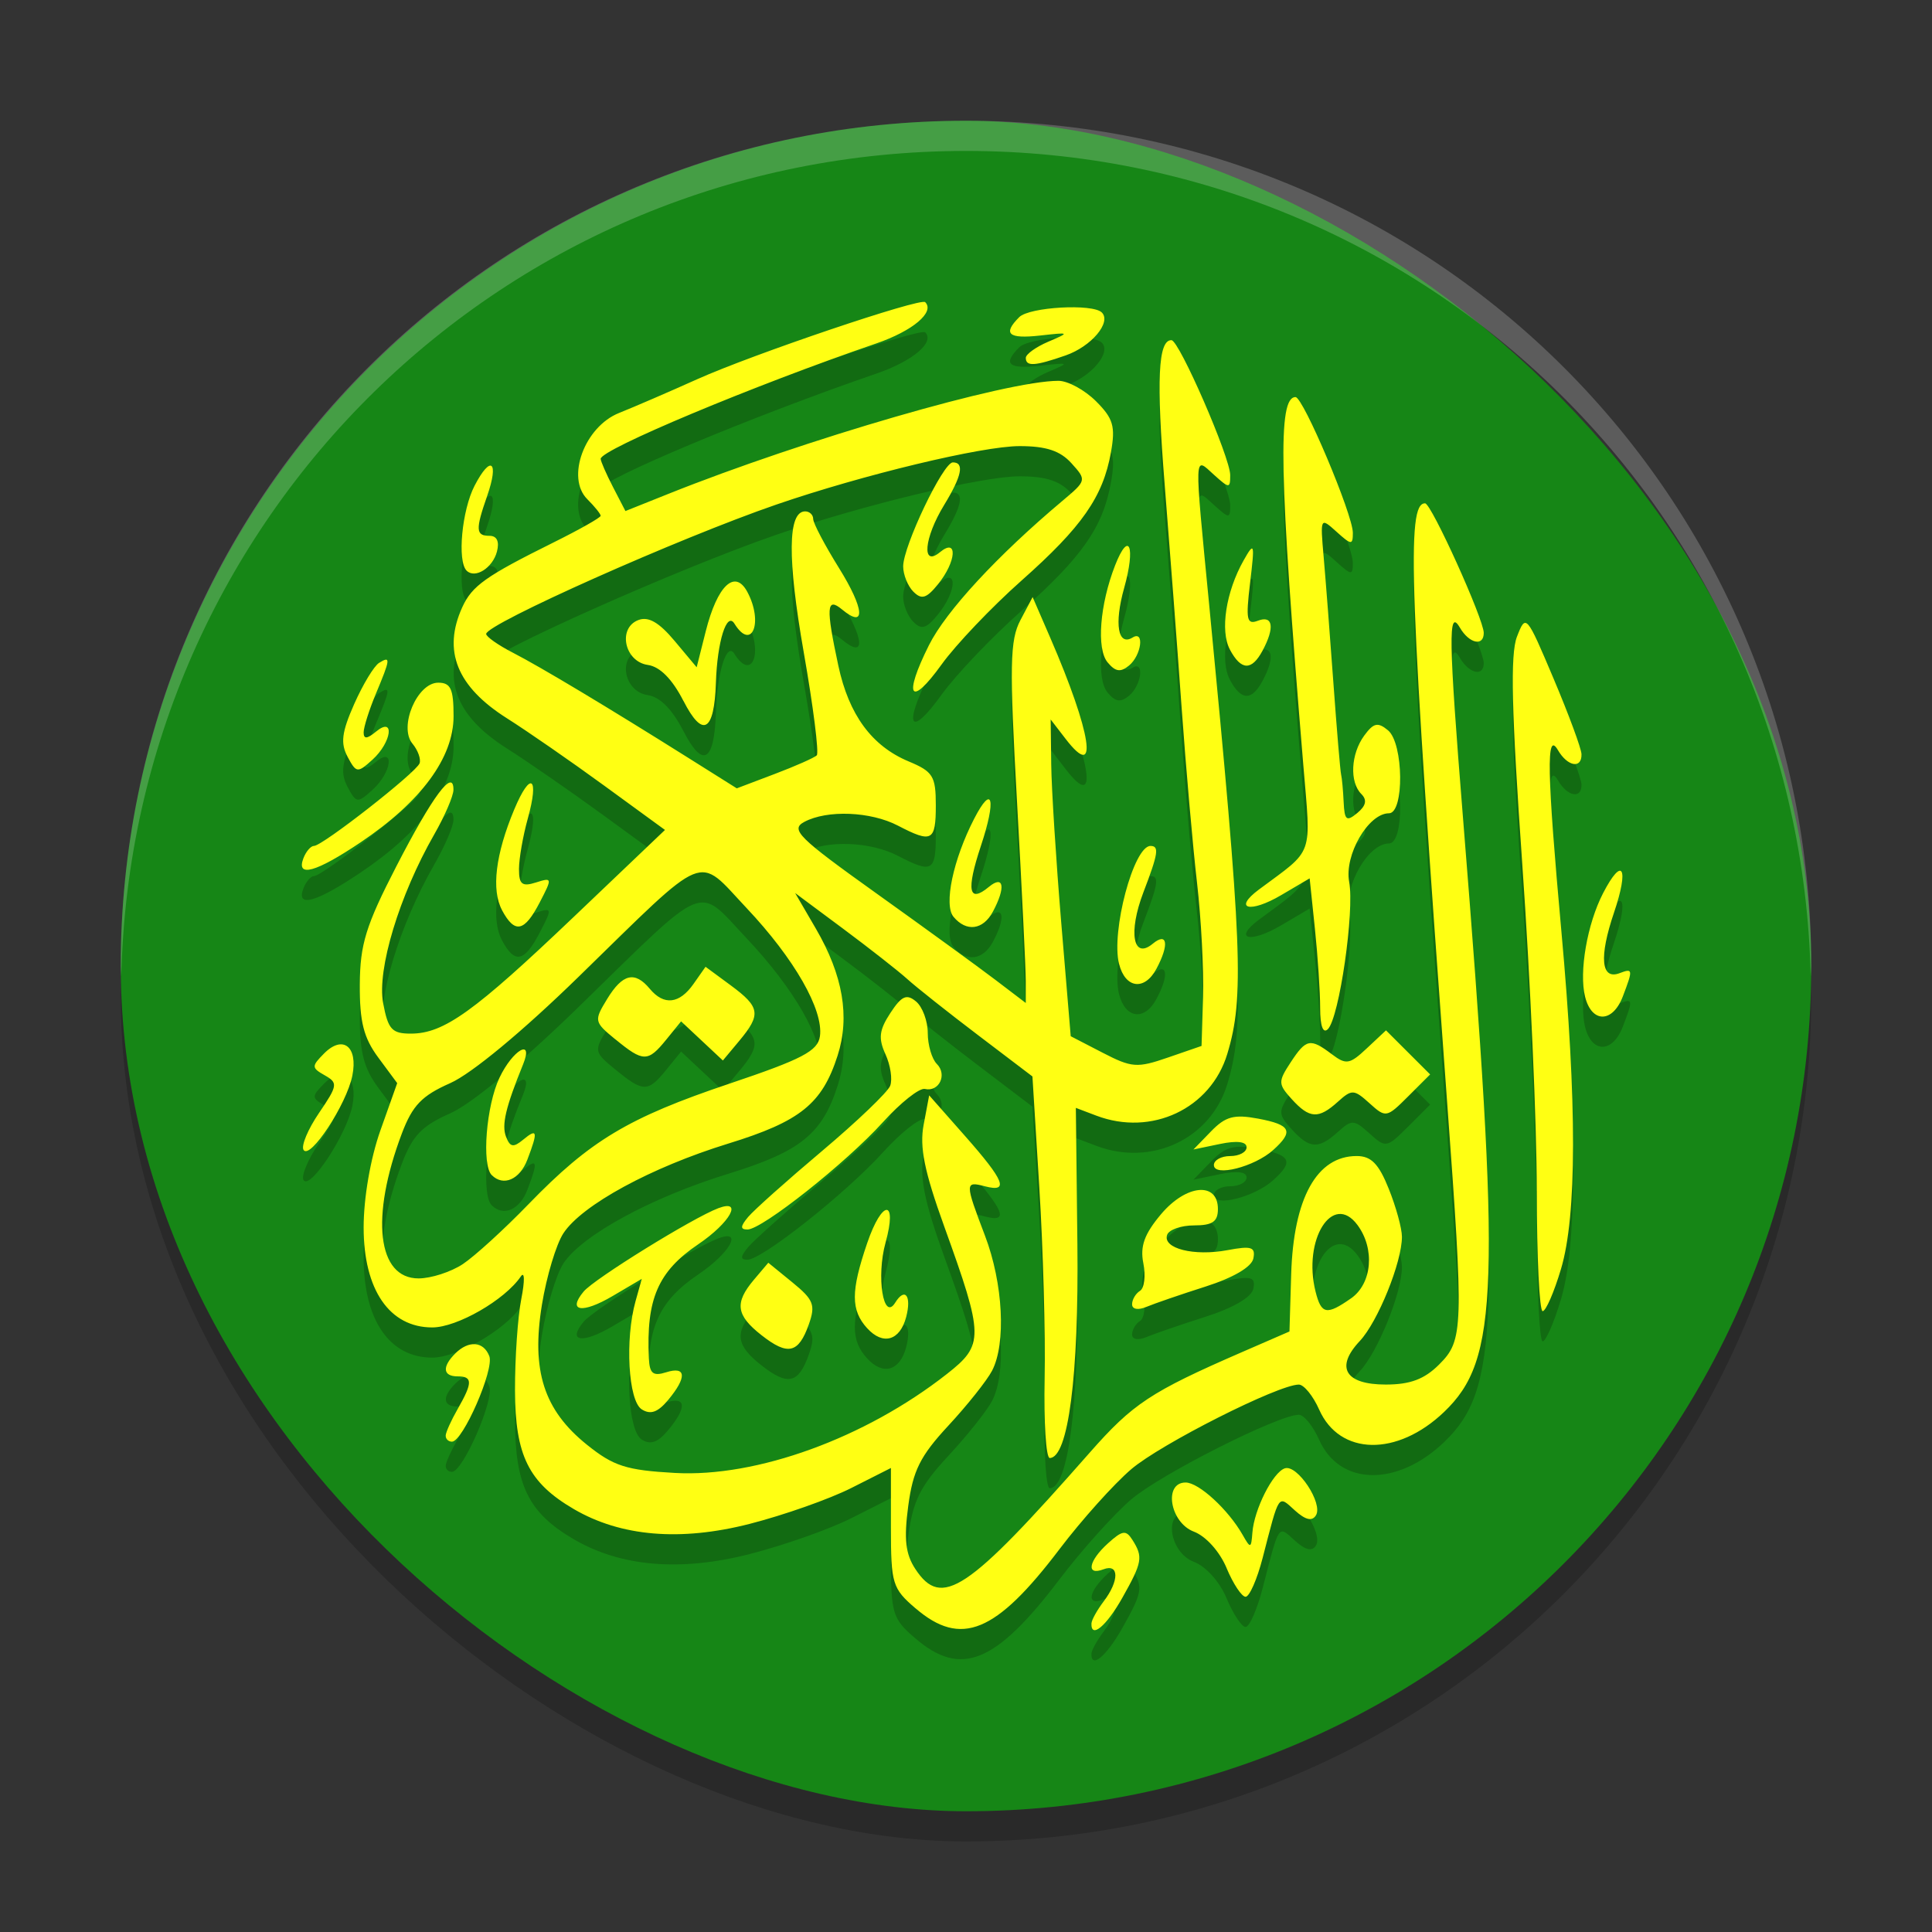 <svg xmlns="http://www.w3.org/2000/svg" width="64" height="64" version="1">
 <rect width="100%" height="100%" fill="#333333" stroke="none"/>
 <rect style="opacity:0.2" width="56" height="56" x="-61" y="-60" rx="28" ry="28" transform="matrix(0,-1,-1,0,0,0)"/>
 <rect width="56" height="56" x="-60" y="-60" rx="28" ry="28" transform="matrix(0,-1,-1,0,0,0)" style="fill:#168616"/>
 <path d="M 30.326,54.277 C 29.561,53.62 29.513,53.464 29.513,51.604 v -1.975 l -1.312,0.663 c -0.722,0.365 -2.24,0.9 -3.374,1.19 -2.292,0.585 -4.262,0.418 -5.819,-0.492 -1.498,-0.876 -1.942,-1.774 -1.948,-3.935 -0.002,-1.07 0.091,-2.433 0.209,-3.028 0.119,-0.601 0.111,-0.931 -0.017,-0.742 -0.527,0.777 -2.11,1.688 -2.933,1.688 -1.418,0 -2.273,-1.247 -2.273,-3.314 0,-0.977 0.227,-2.289 0.556,-3.215 L 13.158,36.88 12.534,36.037 c -0.488,-0.659 -0.622,-1.188 -0.615,-2.425 0.008,-1.33 0.2,-1.953 1.209,-3.911 1.205,-2.339 1.9,-3.27 1.893,-2.535 -0.002,0.204 -0.289,0.869 -0.638,1.478 -1.156,2.018 -1.9,4.475 -1.691,5.587 0.164,0.872 0.291,1.01 0.922,1.009 1.09,-0.002 2.091,-0.72 5.409,-3.883 l 3.005,-2.864 -2.012,-1.467 c -1.106,-0.807 -2.553,-1.808 -3.214,-2.226 -1.668,-1.053 -2.147,-2.241 -1.488,-3.686 0.324,-0.71 0.773,-1.028 3.027,-2.147 0.856,-0.425 1.557,-0.821 1.557,-0.881 0,-0.06 -0.2,-0.308 -0.444,-0.551 -0.712,-0.711 -0.088,-2.4 1.054,-2.855 0.483,-0.193 1.647,-0.695 2.586,-1.117 1.851,-0.832 7.4,-2.707 7.554,-2.554 0.329,0.329 -0.41,0.952 -1.62,1.368 -4.077,1.399 -9.13,3.514 -9.13,3.822 0,0.08 0.185,0.502 0.41,0.938 l 0.41,0.792 1.418,-0.567 c 4.523,-1.81 11.205,-3.747 12.928,-3.747 0.311,0 0.87,0.304 1.242,0.676 0.572,0.571 0.649,0.833 0.496,1.69 -0.263,1.477 -0.957,2.472 -2.967,4.255 -0.983,0.872 -2.173,2.121 -2.643,2.775 -1.039,1.445 -1.28,1.081 -0.42,-0.637 0.568,-1.135 2.265,-2.97 4.423,-4.783 0.801,-0.673 0.804,-0.687 0.297,-1.247 -0.374,-0.413 -0.839,-0.566 -1.717,-0.566 -1.239,0 -5.188,0.949 -8.056,1.936 -3.217,1.107 -9.614,3.959 -9.614,4.286 0,0.091 0.396,0.37 0.88,0.619 0.923,0.475 3.124,1.795 5.823,3.491 l 1.599,1.005 1.253,-0.475 c 0.689,-0.261 1.317,-0.539 1.396,-0.618 0.079,-0.079 -0.115,-1.612 -0.43,-3.408 -0.547,-3.116 -0.532,-4.674 0.046,-4.674 0.146,0 0.266,0.114 0.266,0.252 0,0.139 0.385,0.87 0.855,1.625 0.847,1.36 0.896,2.031 0.1,1.372 -0.515,-0.426 -0.538,-0.073 -0.122,1.863 0.349,1.627 1.109,2.661 2.327,3.17 0.809,0.337 0.902,0.488 0.902,1.454 0,1.193 -0.127,1.261 -1.255,0.674 -0.904,-0.471 -2.345,-0.528 -3.101,-0.124 -0.471,0.252 -0.206,0.515 2.387,2.368 1.605,1.147 3.374,2.433 3.933,2.858 l 1.016,0.773 v -0.731 c 0,-0.402 -0.131,-3.083 -0.291,-5.957 -0.251,-4.504 -0.235,-5.332 0.113,-5.992 l 0.405,-0.766 0.586,1.352 c 1.367,3.154 1.614,4.783 0.509,3.348 l -0.497,-0.645 0.018,1.487 c 0.01,0.818 0.16,3.178 0.332,5.246 l 0.314,3.759 1.054,0.545 c 0.968,0.501 1.144,0.514 2.167,0.161 l 1.113,-0.384 0.05,-1.622 c 0.027,-0.892 -0.063,-2.595 -0.2,-3.785 -0.138,-1.189 -0.367,-3.805 -0.511,-5.812 -0.143,-2.007 -0.396,-5.325 -0.56,-7.374 -0.28,-3.482 -0.218,-4.799 0.225,-4.786 0.257,0.007 1.945,3.886 1.945,4.469 0,0.449 -0.03,0.448 -0.542,-0.014 -0.662,-0.598 -0.654,-0.848 -0.153,4.325 1.097,11.338 1.163,12.994 0.599,14.862 -0.548,1.816 -2.509,2.741 -4.339,2.046 l -0.678,-0.257 0.051,4.515 c 0.05,4.36 -0.303,7.083 -0.917,7.083 -0.122,0 -0.197,-1.186 -0.168,-2.636 0.029,-1.45 -0.05,-4.293 -0.176,-6.32 L 34.201,36.659 32.399,35.29 C 31.408,34.538 30.353,33.702 30.055,33.432 29.757,33.163 28.799,32.412 27.927,31.763 l -1.587,-1.18 0.687,1.18 c 0.898,1.544 1.133,2.917 0.72,4.204 -0.513,1.599 -1.236,2.181 -3.626,2.917 -2.551,0.786 -4.842,2.033 -5.457,2.969 -0.238,0.362 -0.558,1.425 -0.711,2.362 -0.358,2.189 0.06,3.494 1.489,4.643 0.882,0.709 1.303,0.845 2.913,0.935 2.712,0.153 6.309,-1.155 9.012,-3.278 1.236,-0.97 1.231,-1.231 -0.088,-4.887 -0.659,-1.826 -0.822,-2.629 -0.682,-3.37 l 0.183,-0.973 1.185,1.343 c 1.315,1.49 1.47,1.88 0.664,1.67 -0.669,-0.175 -0.669,-0.121 9.8e-5,1.636 0.601,1.579 0.705,3.572 0.233,4.475 -0.17,0.325 -0.821,1.143 -1.447,1.818 -0.932,1.005 -1.173,1.487 -1.329,2.663 -0.146,1.097 -0.09,1.589 0.235,2.084 0.87,1.325 1.722,0.757 5.774,-3.85 1.43,-1.626 2.022,-2.017 5.03,-3.326 l 1.59,-0.691 0.057,-1.892 c 0.076,-2.525 0.848,-3.92 2.169,-3.92 0.481,0 0.731,0.255 1.064,1.087 0.24,0.598 0.436,1.312 0.436,1.588 0,0.844 -0.799,2.817 -1.397,3.454 -0.822,0.873 -0.483,1.441 0.86,1.441 0.811,0 1.28,-0.176 1.769,-0.664 0.807,-0.805 0.818,-1.178 0.267,-8.663 -1.252,-17.001 -1.359,-19.882 -0.731,-19.864 0.208,0.006 1.942,3.839 1.942,4.292 0,0.46 -0.483,0.353 -0.791,-0.175 -0.391,-0.67 -0.374,0.378 0.101,6.27 1.264,15.68 1.191,17.975 -0.623,19.711 -1.555,1.487 -3.461,1.451 -4.139,-0.077 -0.202,-0.456 -0.506,-0.829 -0.674,-0.829 -0.677,0 -4.574,1.968 -5.552,2.804 -0.575,0.491 -1.642,1.681 -2.373,2.644 -2.109,2.781 -3.265,3.257 -4.771,1.964 z M 44.754,44.011 c 0.699,-0.489 0.8,-1.643 0.212,-2.434 -0.819,-1.101 -1.818,0.493 -1.386,2.211 0.19,0.755 0.365,0.788 1.174,0.222 z M 15.33,42.876 c 0.391,-0.259 1.37,-1.151 2.175,-1.983 2.046,-2.112 3.301,-2.866 6.654,-3.994 2.417,-0.813 2.932,-1.083 3.002,-1.57 0.124,-0.872 -0.847,-2.571 -2.429,-4.248 -1.673,-1.774 -1.223,-1.958 -5.567,2.278 -1.858,1.812 -3.546,3.21 -4.25,3.521 -0.942,0.416 -1.251,0.738 -1.603,1.668 -1.049,2.776 -0.814,4.804 0.555,4.801 0.413,-8.48e-4 1.071,-0.214 1.463,-0.473 z m 0.959,-2.949 c -0.338,-0.338 -0.182,-2.304 0.257,-3.226 0.441,-0.928 1.14,-1.326 0.783,-0.446 -0.579,1.426 -0.717,2.01 -0.567,2.399 0.135,0.35 0.243,0.369 0.569,0.099 0.473,-0.392 0.497,-0.278 0.139,0.661 -0.252,0.662 -0.795,0.898 -1.18,0.513 z m 4.1,-4.493 c -0.71,-0.583 -0.718,-0.618 -0.276,-1.342 0.51,-0.836 0.916,-0.933 1.411,-0.338 0.468,0.563 0.982,0.506 1.45,-0.161 l 0.398,-0.567 0.837,0.617 c 0.974,0.719 1.011,0.961 0.278,1.839 l -0.541,0.648 -0.692,-0.648 -0.692,-0.648 -0.494,0.608 c -0.606,0.746 -0.759,0.745 -1.678,-0.01 z m 15.768,19.339 c 0.005,-0.112 0.188,-0.439 0.406,-0.728 0.517,-0.682 0.512,-1.259 -0.009,-1.06 -0.587,0.225 -0.499,-0.275 0.152,-0.863 0.478,-0.432 0.594,-0.447 0.808,-0.109 0.358,0.565 0.327,0.739 -0.333,1.912 -0.534,0.949 -1.047,1.373 -1.025,0.848 z m 4.477,-1.826 c -0.23,-0.55 -0.686,-1.058 -1.087,-1.21 -0.791,-0.3 -1.012,-1.627 -0.272,-1.627 0.437,0 1.413,0.897 1.891,1.738 0.259,0.456 0.281,0.451 0.321,-0.078 0.058,-0.769 0.68,-2.002 1.076,-2.13 0.415,-0.135 1.273,1.164 1.029,1.557 -0.127,0.206 -0.346,0.155 -0.695,-0.16 -0.568,-0.513 -0.508,-0.601 -1.071,1.574 -0.183,0.706 -0.437,1.284 -0.564,1.284 -0.128,0 -0.411,-0.427 -0.629,-0.948 z M 14.764,48.554 c 0.005,-0.112 0.184,-0.507 0.397,-0.879 0.499,-0.871 0.499,-1.081 0,-1.081 -0.49,0 -0.524,-0.315 -0.081,-0.757 0.446,-0.445 0.939,-0.407 1.129,0.087 0.169,0.44 -0.876,2.833 -1.237,2.833 -0.119,0 -0.213,-0.091 -0.207,-0.203 z m 6.492,-0.869 c -0.443,-0.283 -0.558,-2.315 -0.202,-3.585 l 0.206,-0.736 -0.963,0.567 c -1.009,0.595 -1.516,0.517 -0.963,-0.147 0.349,-0.42 3.621,-2.445 4.462,-2.761 0.832,-0.313 0.388,0.483 -0.667,1.196 -1.332,0.9 -1.728,1.816 -1.634,3.785 0.024,0.499 0.141,0.591 0.572,0.455 0.668,-0.212 0.695,0.161 0.068,0.915 -0.343,0.412 -0.585,0.498 -0.878,0.312 z m 3.97,-2.455 c -0.845,-0.663 -0.9,-1.07 -0.249,-1.84 l 0.474,-0.56 0.801,0.653 c 0.7,0.571 0.769,0.746 0.542,1.387 -0.342,0.966 -0.694,1.047 -1.568,0.36 z m 3.5,-0.23 c -0.544,-0.6 -0.544,-1.225 8.4e-5,-2.819 0.498,-1.46 1.011,-1.472 0.608,-0.014 -0.311,1.125 -0.072,2.618 0.319,1.988 0.325,-0.525 0.55,-0.234 0.365,0.472 -0.206,0.786 -0.769,0.948 -1.291,0.373 z m 8.776,-0.794 c 0,-0.156 0.118,-0.356 0.262,-0.445 0.144,-0.089 0.194,-0.5 0.111,-0.913 -0.113,-0.564 0.033,-0.969 0.586,-1.626 0.835,-0.991 1.884,-1.086 1.884,-0.17 0,0.417 -0.181,0.541 -0.788,0.541 -0.433,0 -0.836,0.142 -0.895,0.315 -0.153,0.45 0.89,0.713 2,0.505 0.795,-0.149 0.933,-0.105 0.857,0.276 -0.056,0.28 -0.661,0.635 -1.58,0.929 -0.819,0.261 -1.703,0.565 -1.963,0.674 -0.276,0.116 -0.474,0.08 -0.474,-0.085 z M 50.908,40.445 c 0,-2.193 -0.215,-7.046 -0.478,-10.784 -0.359,-5.105 -0.404,-6.989 -0.179,-7.569 0.295,-0.762 0.312,-0.743 1.214,1.39 0.503,1.189 0.919,2.315 0.924,2.501 0.014,0.495 -0.462,0.412 -0.781,-0.135 -0.391,-0.67 -0.364,0.729 0.116,6.015 0.517,5.701 0.513,9.403 -0.013,11.17 -0.229,0.77 -0.503,1.401 -0.609,1.401 -0.106,8e-5 -0.193,-1.794 -0.193,-3.987 z m -26.127,0.871 c 0.189,-0.227 1.292,-1.212 2.452,-2.189 1.159,-0.977 2.174,-1.948 2.255,-2.158 0.081,-0.21 0.011,-0.68 -0.155,-1.044 -0.242,-0.531 -0.21,-0.801 0.161,-1.367 0.373,-0.569 0.538,-0.643 0.851,-0.383 0.213,0.177 0.388,0.647 0.388,1.045 0,0.398 0.136,0.859 0.301,1.025 0.354,0.353 0.074,0.936 -0.397,0.828 -0.179,-0.041 -0.805,0.455 -1.39,1.102 -1.221,1.349 -4.004,3.554 -4.485,3.554 -0.244,0 -0.239,-0.103 0.019,-0.413 z m 15.43,-1.72 c 0,-0.165 0.244,-0.3 0.542,-0.3 0.298,0 0.542,-0.131 0.542,-0.292 0,-0.187 -0.317,-0.226 -0.88,-0.109 l -0.88,0.183 0.584,-0.602 c 0.478,-0.493 0.761,-0.569 1.557,-0.42 1.089,0.204 1.192,0.418 0.499,1.041 -0.62,0.558 -1.963,0.898 -1.963,0.498 z M 10.055,39.091 c -0.084,-0.135 0.147,-0.686 0.513,-1.223 0.619,-0.909 0.632,-0.997 0.191,-1.246 -0.441,-0.25 -0.443,-0.3 -0.026,-0.722 0.623,-0.63 1.132,-0.234 0.939,0.732 -0.191,0.954 -1.405,2.801 -1.617,2.46 z M 42.79,37.41 c -0.453,-0.5 -0.455,-0.577 -0.036,-1.217 0.515,-0.785 0.649,-0.811 1.367,-0.269 0.472,0.356 0.589,0.336 1.158,-0.198 l 0.634,-0.594 0.731,0.73 0.731,0.73 -0.728,0.727 c -0.712,0.711 -0.741,0.716 -1.28,0.228 -0.515,-0.465 -0.585,-0.468 -1.047,-0.051 -0.643,0.581 -0.94,0.564 -1.53,-0.086 z m 0.942,-3.022 c 0,-0.528 -0.078,-1.71 -0.174,-2.626 l -0.174,-1.665 -0.943,0.555 c -1.031,0.608 -1.609,0.464 -0.739,-0.184 1.851,-1.377 1.729,-1.032 1.47,-4.149 -0.799,-9.622 -0.852,-12.165 -0.256,-12.165 0.255,0 1.899,3.893 1.899,4.496 0,0.413 -0.049,0.409 -0.542,-0.036 -0.536,-0.484 -0.54,-0.475 -0.425,0.837 0.064,0.729 0.209,2.603 0.322,4.165 0.113,1.561 0.228,2.93 0.256,3.041 0.028,0.112 0.066,0.522 0.084,0.912 0.029,0.607 0.094,0.659 0.452,0.363 0.29,-0.24 0.331,-0.432 0.135,-0.628 -0.397,-0.396 -0.351,-1.328 0.095,-1.937 0.31,-0.423 0.45,-0.454 0.788,-0.174 0.517,0.428 0.543,2.748 0.031,2.748 -0.682,0 -1.485,1.383 -1.318,2.272 0.182,0.971 -0.328,4.5 -0.705,4.878 -0.161,0.161 -0.256,-0.1 -0.256,-0.704 z m 8.777,-0.366 c -0.207,-0.825 0.069,-2.417 0.596,-3.436 0.645,-1.245 0.867,-0.849 0.361,0.645 -0.501,1.477 -0.43,2.242 0.186,2.006 0.442,-0.169 0.448,-0.126 0.107,0.769 -0.337,0.886 -1.029,0.894 -1.25,0.016 z M 37.07,32.933 c -0.27,-1.073 0.485,-3.91 1.041,-3.91 0.296,0 0.258,0.249 -0.234,1.535 -0.508,1.329 -0.344,2.245 0.307,1.706 0.49,-0.406 0.554,0.027 0.123,0.831 -0.394,0.734 -1.031,0.65 -1.236,-0.163 z M 16.63,31.148 c -0.359,-0.669 -0.215,-1.852 0.404,-3.331 0.542,-1.295 0.838,-1.096 0.449,0.302 -0.159,0.572 -0.29,1.321 -0.291,1.666 -8.51e-4,0.511 0.102,0.594 0.56,0.449 0.545,-0.173 0.549,-0.154 0.128,0.658 -0.509,0.983 -0.827,1.049 -1.251,0.258 z m 14.956,0.222 c -0.329,-0.396 -0.012,-1.898 0.686,-3.251 0.607,-1.178 0.737,-0.648 0.221,0.904 -0.491,1.477 -0.406,1.913 0.264,1.357 0.498,-0.412 0.566,0.014 0.132,0.823 -0.325,0.606 -0.879,0.677 -1.303,0.167 z M 10.052,29.428 c 0.086,-0.223 0.243,-0.406 0.35,-0.406 0.279,0 3.385,-2.43 3.497,-2.736 0.051,-0.141 -0.055,-0.434 -0.236,-0.652 -0.463,-0.557 0.155,-2.019 0.853,-2.019 0.415,0 0.509,0.204 0.509,1.11 0,1.374 -1.073,2.83 -3.08,4.179 -1.48,0.995 -2.145,1.179 -1.893,0.523 z m 1.462,-3.36 c -0.24,-0.448 -0.194,-0.813 0.219,-1.745 0.287,-0.648 0.658,-1.262 0.824,-1.364 0.392,-0.242 0.381,-0.141 -0.105,1.021 -0.223,0.534 -0.406,1.111 -0.406,1.283 0,0.225 0.113,0.218 0.406,-0.024 0.636,-0.527 0.528,0.346 -0.114,0.927 -0.496,0.448 -0.534,0.444 -0.824,-0.096 z m 11.124,-1.851 c -0.368,-0.72 -0.776,-1.133 -1.177,-1.19 -0.774,-0.11 -1.009,-1.221 -0.315,-1.487 0.333,-0.128 0.687,0.076 1.202,0.692 l 0.73,0.872 0.301,-1.193 c 0.383,-1.518 0.966,-2.07 1.377,-1.304 0.541,1.009 0.147,1.979 -0.427,1.052 -0.255,-0.412 -0.569,0.588 -0.614,1.957 -0.054,1.634 -0.438,1.848 -1.075,0.601 z m 14.052,-1.276 c -0.373,-0.448 -0.258,-1.915 0.25,-3.215 0.462,-1.179 0.684,-0.62 0.299,0.752 -0.334,1.191 -0.206,1.94 0.281,1.64 0.399,-0.246 0.293,0.587 -0.118,0.928 -0.282,0.233 -0.452,0.208 -0.712,-0.105 z m 4.053,-0.422 c -0.333,-0.621 -0.133,-1.919 0.455,-2.958 0.356,-0.629 0.371,-0.577 0.213,0.745 -0.147,1.229 -0.111,1.398 0.262,1.255 0.497,-0.19 0.561,0.228 0.151,0.992 -0.361,0.674 -0.709,0.663 -1.082,-0.034 z m -10.486,-1.917 c -0.186,-0.186 -0.339,-0.564 -0.339,-0.841 0,-0.669 1.325,-3.444 1.645,-3.444 0.391,0 0.299,0.449 -0.289,1.413 -0.668,1.094 -0.754,2.072 -0.136,1.561 0.596,-0.493 0.545,0.31 -0.068,1.065 -0.379,0.467 -0.542,0.517 -0.812,0.246 z M 15.457,19.903 c -0.315,-0.314 -0.156,-2.002 0.264,-2.813 0.538,-1.038 0.818,-0.813 0.418,0.335 -0.393,1.125 -0.381,1.325 0.079,1.325 0.243,0 0.331,0.189 0.244,0.522 -0.143,0.544 -0.725,0.91 -1.005,0.631 z m 18.524,-7.048 c 0,-0.12 0.335,-0.361 0.745,-0.536 0.725,-0.309 0.718,-0.315 -0.271,-0.204 -1.053,0.117 -1.247,-0.054 -0.691,-0.61 0.337,-0.336 2.434,-0.454 2.735,-0.154 0.327,0.327 -0.346,1.126 -1.199,1.423 -1.022,0.356 -1.319,0.374 -1.319,0.081 z" style="opacity:0.2"/>
 <path style="fill:#ffff13" d="M 30.326,53.277 C 29.561,52.62 29.513,52.464 29.513,50.604 v -1.975 l -1.312,0.663 c -0.722,0.365 -2.24,0.9 -3.374,1.19 -2.292,0.585 -4.262,0.418 -5.819,-0.492 -1.498,-0.876 -1.942,-1.774 -1.948,-3.935 -0.002,-1.07 0.091,-2.433 0.209,-3.028 0.119,-0.601 0.111,-0.931 -0.017,-0.742 -0.527,0.777 -2.11,1.688 -2.933,1.688 -1.418,0 -2.273,-1.247 -2.273,-3.314 0,-0.977 0.227,-2.289 0.556,-3.215 L 13.158,35.88 12.534,35.037 c -0.488,-0.659 -0.622,-1.188 -0.615,-2.425 0.008,-1.33 0.2,-1.953 1.209,-3.911 1.205,-2.339 1.9,-3.27 1.893,-2.535 -0.002,0.204 -0.289,0.869 -0.638,1.478 -1.156,2.018 -1.9,4.475 -1.691,5.587 0.164,0.872 0.291,1.01 0.922,1.009 1.09,-0.002 2.091,-0.72 5.409,-3.883 l 3.005,-2.864 -2.012,-1.467 c -1.106,-0.807 -2.553,-1.808 -3.214,-2.226 -1.668,-1.053 -2.147,-2.241 -1.488,-3.686 0.324,-0.71 0.773,-1.028 3.027,-2.147 0.856,-0.425 1.557,-0.821 1.557,-0.881 0,-0.06 -0.2,-0.308 -0.444,-0.551 -0.712,-0.711 -0.088,-2.4 1.054,-2.855 0.483,-0.193 1.647,-0.695 2.586,-1.117 1.851,-0.832 7.4,-2.707 7.554,-2.554 0.329,0.329 -0.41,0.952 -1.62,1.368 -4.077,1.399 -9.13,3.514 -9.13,3.822 0,0.08 0.185,0.502 0.41,0.938 l 0.41,0.792 1.418,-0.567 c 4.523,-1.81 11.205,-3.747 12.928,-3.747 0.311,0 0.87,0.304 1.242,0.676 0.572,0.571 0.649,0.833 0.496,1.69 -0.263,1.477 -0.957,2.472 -2.967,4.255 -0.983,0.872 -2.173,2.121 -2.643,2.775 -1.039,1.445 -1.28,1.081 -0.42,-0.637 0.568,-1.135 2.265,-2.97 4.423,-4.783 0.801,-0.673 0.804,-0.687 0.297,-1.247 -0.374,-0.413 -0.839,-0.566 -1.717,-0.566 -1.239,0 -5.188,0.949 -8.056,1.936 -3.217,1.107 -9.614,3.959 -9.614,4.286 0,0.091 0.396,0.37 0.88,0.619 0.923,0.475 3.124,1.795 5.823,3.491 l 1.599,1.005 1.253,-0.475 c 0.689,-0.261 1.317,-0.539 1.396,-0.618 0.079,-0.079 -0.115,-1.612 -0.43,-3.408 -0.547,-3.116 -0.532,-4.674 0.046,-4.674 0.146,0 0.266,0.114 0.266,0.252 0,0.139 0.385,0.87 0.855,1.625 0.847,1.36 0.896,2.031 0.1,1.372 -0.515,-0.426 -0.538,-0.073 -0.122,1.863 0.349,1.627 1.109,2.661 2.327,3.17 0.809,0.337 0.902,0.488 0.902,1.454 0,1.193 -0.127,1.261 -1.255,0.674 -0.904,-0.471 -2.345,-0.528 -3.101,-0.124 -0.471,0.252 -0.206,0.515 2.387,2.368 1.605,1.147 3.374,2.433 3.933,2.858 l 1.016,0.773 v -0.731 c 0,-0.402 -0.131,-3.083 -0.291,-5.957 -0.251,-4.504 -0.235,-5.332 0.113,-5.992 l 0.405,-0.766 0.586,1.352 c 1.367,3.154 1.614,4.783 0.509,3.348 l -0.497,-0.645 0.018,1.487 c 0.01,0.818 0.16,3.178 0.332,5.246 l 0.314,3.759 1.054,0.545 c 0.968,0.501 1.144,0.514 2.167,0.161 l 1.113,-0.384 0.05,-1.622 c 0.027,-0.892 -0.063,-2.595 -0.2,-3.785 -0.138,-1.189 -0.367,-3.805 -0.511,-5.812 -0.143,-2.007 -0.396,-5.325 -0.56,-7.374 -0.28,-3.482 -0.218,-4.799 0.225,-4.786 0.257,0.007 1.945,3.886 1.945,4.469 0,0.449 -0.03,0.448 -0.542,-0.014 -0.662,-0.598 -0.654,-0.848 -0.153,4.325 1.097,11.338 1.163,12.994 0.599,14.862 -0.548,1.816 -2.509,2.741 -4.339,2.046 l -0.678,-0.257 0.051,4.515 c 0.05,4.36 -0.303,7.083 -0.917,7.083 -0.122,0 -0.197,-1.186 -0.168,-2.636 0.029,-1.45 -0.05,-4.293 -0.176,-6.32 L 34.201,35.659 32.399,34.29 C 31.408,33.538 30.353,32.702 30.055,32.432 29.757,32.163 28.799,31.412 27.927,30.763 l -1.587,-1.18 0.687,1.18 c 0.898,1.544 1.133,2.917 0.72,4.204 -0.513,1.599 -1.236,2.181 -3.626,2.917 -2.551,0.786 -4.842,2.033 -5.457,2.969 -0.238,0.362 -0.558,1.425 -0.711,2.362 -0.358,2.189 0.06,3.494 1.489,4.643 0.882,0.709 1.303,0.845 2.913,0.935 2.712,0.153 6.309,-1.155 9.012,-3.278 1.236,-0.97 1.231,-1.231 -0.088,-4.887 -0.659,-1.826 -0.822,-2.629 -0.682,-3.37 l 0.183,-0.973 1.185,1.343 c 1.315,1.49 1.47,1.88 0.664,1.67 -0.669,-0.175 -0.669,-0.121 9.8e-5,1.636 0.601,1.579 0.705,3.572 0.233,4.475 -0.17,0.325 -0.821,1.143 -1.447,1.818 -0.932,1.005 -1.173,1.487 -1.329,2.663 -0.146,1.097 -0.09,1.589 0.235,2.084 0.87,1.325 1.722,0.757 5.774,-3.85 1.43,-1.626 2.022,-2.017 5.03,-3.326 l 1.59,-0.691 0.057,-1.892 c 0.076,-2.525 0.848,-3.92 2.169,-3.92 0.481,0 0.731,0.255 1.064,1.087 0.24,0.598 0.436,1.312 0.436,1.588 0,0.844 -0.799,2.817 -1.397,3.454 -0.822,0.873 -0.483,1.441 0.86,1.441 0.811,0 1.28,-0.176 1.769,-0.664 0.807,-0.805 0.818,-1.178 0.267,-8.663 -1.252,-17.001 -1.359,-19.882 -0.731,-19.864 0.208,0.006 1.942,3.839 1.942,4.292 0,0.46 -0.483,0.353 -0.791,-0.175 -0.391,-0.67 -0.374,0.378 0.101,6.27 1.264,15.68 1.191,17.975 -0.623,19.711 -1.555,1.487 -3.461,1.451 -4.139,-0.077 -0.202,-0.456 -0.506,-0.829 -0.674,-0.829 -0.677,0 -4.574,1.968 -5.552,2.804 -0.575,0.491 -1.642,1.681 -2.373,2.644 -2.109,2.781 -3.265,3.257 -4.771,1.964 z M 44.754,43.011 c 0.699,-0.489 0.8,-1.643 0.212,-2.434 -0.819,-1.101 -1.818,0.493 -1.386,2.211 0.19,0.755 0.365,0.788 1.174,0.222 z M 15.33,41.876 c 0.391,-0.259 1.37,-1.151 2.175,-1.983 2.046,-2.112 3.301,-2.866 6.654,-3.994 2.417,-0.813 2.932,-1.083 3.002,-1.57 0.124,-0.872 -0.847,-2.571 -2.429,-4.248 -1.673,-1.774 -1.223,-1.958 -5.567,2.278 -1.858,1.812 -3.546,3.21 -4.25,3.521 -0.942,0.416 -1.251,0.738 -1.603,1.668 -1.049,2.776 -0.814,4.804 0.555,4.801 0.413,-8.48e-4 1.071,-0.214 1.463,-0.473 z m 0.959,-2.949 c -0.338,-0.338 -0.182,-2.304 0.257,-3.226 0.441,-0.928 1.14,-1.326 0.783,-0.446 -0.579,1.426 -0.717,2.01 -0.567,2.399 0.135,0.35 0.243,0.369 0.569,0.099 0.473,-0.392 0.497,-0.278 0.139,0.661 -0.252,0.662 -0.795,0.898 -1.18,0.513 z m 4.1,-4.493 c -0.71,-0.583 -0.718,-0.618 -0.276,-1.342 0.51,-0.836 0.916,-0.933 1.411,-0.338 0.468,0.563 0.982,0.506 1.45,-0.161 l 0.398,-0.567 0.837,0.617 c 0.974,0.719 1.011,0.961 0.278,1.839 l -0.541,0.648 -0.692,-0.648 -0.692,-0.648 -0.494,0.608 c -0.606,0.746 -0.759,0.745 -1.678,-0.01 z m 15.768,19.339 c 0.005,-0.112 0.188,-0.439 0.406,-0.728 0.517,-0.682 0.512,-1.259 -0.009,-1.06 -0.587,0.225 -0.499,-0.275 0.152,-0.863 0.478,-0.432 0.594,-0.447 0.808,-0.109 0.358,0.565 0.327,0.739 -0.333,1.912 -0.534,0.949 -1.047,1.373 -1.025,0.848 z m 4.477,-1.826 c -0.23,-0.55 -0.686,-1.058 -1.087,-1.21 -0.791,-0.3 -1.012,-1.627 -0.272,-1.627 0.437,0 1.413,0.897 1.891,1.738 0.259,0.456 0.281,0.451 0.321,-0.078 0.058,-0.769 0.68,-2.002 1.076,-2.13 0.415,-0.135 1.273,1.164 1.029,1.557 -0.127,0.206 -0.346,0.155 -0.695,-0.16 -0.568,-0.513 -0.508,-0.601 -1.071,1.574 -0.183,0.706 -0.437,1.284 -0.564,1.284 -0.128,0 -0.411,-0.427 -0.629,-0.948 z M 14.764,47.554 c 0.005,-0.112 0.184,-0.507 0.397,-0.879 0.499,-0.871 0.499,-1.081 0,-1.081 -0.49,0 -0.524,-0.315 -0.081,-0.757 0.446,-0.445 0.939,-0.407 1.129,0.087 0.169,0.44 -0.876,2.833 -1.237,2.833 -0.119,0 -0.213,-0.091 -0.207,-0.203 z m 6.492,-0.869 c -0.443,-0.283 -0.558,-2.315 -0.202,-3.585 l 0.206,-0.736 -0.963,0.567 c -1.009,0.595 -1.516,0.517 -0.963,-0.147 0.349,-0.42 3.621,-2.445 4.462,-2.761 0.832,-0.313 0.388,0.483 -0.667,1.196 -1.332,0.9 -1.728,1.816 -1.634,3.785 0.024,0.499 0.141,0.591 0.572,0.455 0.668,-0.212 0.695,0.161 0.068,0.915 -0.343,0.412 -0.585,0.498 -0.878,0.312 z m 3.97,-2.455 c -0.845,-0.663 -0.9,-1.07 -0.249,-1.84 l 0.474,-0.56 0.801,0.653 c 0.7,0.571 0.769,0.746 0.542,1.387 -0.342,0.966 -0.694,1.047 -1.568,0.36 z m 3.5,-0.23 c -0.544,-0.6 -0.544,-1.225 8.4e-5,-2.819 0.498,-1.46 1.011,-1.472 0.608,-0.014 -0.311,1.125 -0.072,2.618 0.319,1.988 0.325,-0.525 0.55,-0.234 0.365,0.472 -0.206,0.786 -0.769,0.948 -1.291,0.373 z m 8.776,-0.794 c 0,-0.156 0.118,-0.356 0.262,-0.445 0.144,-0.089 0.194,-0.5 0.111,-0.913 -0.113,-0.564 0.033,-0.969 0.586,-1.626 0.835,-0.991 1.884,-1.086 1.884,-0.17 0,0.417 -0.181,0.541 -0.788,0.541 -0.433,0 -0.836,0.142 -0.895,0.315 -0.153,0.45 0.89,0.713 2,0.505 0.795,-0.149 0.933,-0.105 0.857,0.276 -0.056,0.28 -0.661,0.635 -1.58,0.929 -0.819,0.261 -1.703,0.565 -1.963,0.674 -0.276,0.116 -0.474,0.08 -0.474,-0.085 z M 50.908,39.445 c 0,-2.193 -0.215,-7.046 -0.478,-10.784 -0.359,-5.105 -0.404,-6.989 -0.179,-7.569 0.295,-0.762 0.312,-0.743 1.214,1.39 0.503,1.189 0.919,2.315 0.924,2.501 0.014,0.495 -0.462,0.412 -0.781,-0.135 -0.391,-0.67 -0.364,0.729 0.116,6.015 0.517,5.701 0.513,9.403 -0.013,11.17 -0.229,0.77 -0.503,1.401 -0.609,1.401 -0.106,8e-5 -0.193,-1.794 -0.193,-3.987 z m -26.127,0.871 c 0.189,-0.227 1.292,-1.212 2.452,-2.189 1.159,-0.977 2.174,-1.948 2.255,-2.158 0.081,-0.21 0.011,-0.68 -0.155,-1.044 -0.242,-0.531 -0.21,-0.801 0.161,-1.367 0.373,-0.569 0.538,-0.643 0.851,-0.383 0.213,0.177 0.388,0.647 0.388,1.045 0,0.398 0.136,0.859 0.301,1.025 0.354,0.353 0.074,0.936 -0.397,0.828 -0.179,-0.041 -0.805,0.455 -1.39,1.102 -1.221,1.349 -4.004,3.554 -4.485,3.554 -0.244,0 -0.239,-0.103 0.019,-0.413 z m 15.43,-1.72 c 0,-0.165 0.244,-0.3 0.542,-0.3 0.298,0 0.542,-0.131 0.542,-0.292 0,-0.187 -0.317,-0.226 -0.88,-0.109 l -0.88,0.183 0.584,-0.602 c 0.478,-0.493 0.761,-0.569 1.557,-0.42 1.089,0.204 1.192,0.418 0.499,1.041 -0.62,0.558 -1.963,0.898 -1.963,0.498 z M 10.055,38.091 c -0.084,-0.135 0.147,-0.686 0.513,-1.223 0.619,-0.909 0.632,-0.997 0.191,-1.246 -0.441,-0.25 -0.443,-0.3 -0.026,-0.722 0.623,-0.63 1.132,-0.234 0.939,0.732 -0.191,0.954 -1.405,2.801 -1.617,2.46 z M 42.79,36.41 c -0.453,-0.5 -0.455,-0.577 -0.036,-1.217 0.515,-0.785 0.649,-0.811 1.367,-0.269 0.472,0.356 0.589,0.336 1.158,-0.198 l 0.634,-0.594 0.731,0.73 0.731,0.73 -0.728,0.727 c -0.712,0.711 -0.741,0.716 -1.28,0.228 -0.515,-0.465 -0.585,-0.468 -1.047,-0.051 -0.643,0.581 -0.94,0.564 -1.53,-0.086 z m 0.942,-3.022 c 0,-0.528 -0.078,-1.71 -0.174,-2.626 l -0.174,-1.665 -0.943,0.555 c -1.031,0.608 -1.609,0.464 -0.739,-0.184 1.851,-1.377 1.729,-1.032 1.47,-4.149 -0.799,-9.622 -0.852,-12.165 -0.256,-12.165 0.255,0 1.899,3.893 1.899,4.496 0,0.413 -0.049,0.409 -0.542,-0.036 -0.536,-0.484 -0.54,-0.475 -0.425,0.837 0.064,0.729 0.209,2.603 0.322,4.165 0.113,1.561 0.228,2.93 0.256,3.041 0.028,0.112 0.066,0.522 0.084,0.912 0.029,0.607 0.094,0.659 0.452,0.363 0.29,-0.24 0.331,-0.432 0.135,-0.628 -0.397,-0.396 -0.351,-1.328 0.095,-1.937 0.31,-0.423 0.45,-0.454 0.788,-0.174 0.517,0.428 0.543,2.748 0.031,2.748 -0.682,0 -1.485,1.383 -1.318,2.272 0.182,0.971 -0.328,4.5 -0.705,4.878 -0.161,0.161 -0.256,-0.1 -0.256,-0.704 z m 8.777,-0.366 c -0.207,-0.825 0.069,-2.417 0.596,-3.436 0.645,-1.245 0.867,-0.849 0.361,0.645 -0.501,1.477 -0.43,2.242 0.186,2.006 0.442,-0.169 0.448,-0.126 0.107,0.769 -0.337,0.886 -1.029,0.894 -1.25,0.016 z M 37.07,31.933 c -0.27,-1.073 0.485,-3.91 1.041,-3.91 0.296,0 0.258,0.249 -0.234,1.535 -0.508,1.329 -0.344,2.245 0.307,1.706 0.49,-0.406 0.554,0.027 0.123,0.831 -0.394,0.734 -1.031,0.65 -1.236,-0.163 z M 16.63,30.148 c -0.359,-0.669 -0.215,-1.852 0.404,-3.331 0.542,-1.295 0.838,-1.096 0.449,0.302 -0.159,0.572 -0.29,1.321 -0.291,1.666 -8.51e-4,0.511 0.102,0.594 0.56,0.449 0.545,-0.173 0.549,-0.154 0.128,0.658 -0.509,0.983 -0.827,1.049 -1.251,0.258 z m 14.956,0.222 c -0.329,-0.396 -0.012,-1.898 0.686,-3.251 0.607,-1.178 0.737,-0.648 0.221,0.904 -0.491,1.477 -0.406,1.913 0.264,1.357 0.498,-0.412 0.566,0.014 0.132,0.823 -0.325,0.606 -0.879,0.677 -1.303,0.167 z M 10.052,28.428 c 0.086,-0.223 0.243,-0.406 0.35,-0.406 0.279,0 3.385,-2.43 3.497,-2.736 0.051,-0.141 -0.055,-0.434 -0.236,-0.652 -0.463,-0.557 0.155,-2.019 0.853,-2.019 0.415,0 0.509,0.204 0.509,1.11 0,1.374 -1.073,2.83 -3.08,4.179 -1.48,0.995 -2.145,1.179 -1.893,0.523 z m 1.462,-3.36 c -0.24,-0.448 -0.194,-0.813 0.219,-1.745 0.287,-0.648 0.658,-1.262 0.824,-1.364 0.392,-0.242 0.381,-0.141 -0.105,1.021 -0.223,0.534 -0.406,1.111 -0.406,1.283 0,0.225 0.113,0.218 0.406,-0.024 0.636,-0.527 0.528,0.346 -0.114,0.927 -0.496,0.448 -0.534,0.444 -0.824,-0.096 z m 11.124,-1.851 c -0.368,-0.72 -0.776,-1.133 -1.177,-1.19 -0.774,-0.11 -1.009,-1.221 -0.315,-1.487 0.333,-0.128 0.687,0.076 1.202,0.692 l 0.73,0.872 0.301,-1.193 c 0.383,-1.518 0.966,-2.07 1.377,-1.304 0.541,1.009 0.147,1.979 -0.427,1.052 -0.255,-0.412 -0.569,0.588 -0.614,1.957 -0.054,1.634 -0.438,1.848 -1.075,0.601 z m 14.052,-1.276 c -0.373,-0.448 -0.258,-1.915 0.25,-3.215 0.462,-1.179 0.684,-0.62 0.299,0.752 -0.334,1.191 -0.206,1.94 0.281,1.64 0.399,-0.246 0.293,0.587 -0.118,0.928 -0.282,0.233 -0.452,0.208 -0.712,-0.105 z m 4.053,-0.422 c -0.333,-0.621 -0.133,-1.919 0.455,-2.958 0.356,-0.629 0.371,-0.577 0.213,0.745 -0.147,1.229 -0.111,1.398 0.262,1.255 0.497,-0.19 0.561,0.228 0.151,0.992 -0.361,0.674 -0.709,0.663 -1.082,-0.034 z M 30.258,19.602 c -0.186,-0.186 -0.339,-0.564 -0.339,-0.841 0,-0.669 1.325,-3.444 1.645,-3.444 0.391,0 0.299,0.449 -0.289,1.413 -0.668,1.094 -0.754,2.072 -0.136,1.561 0.596,-0.493 0.545,0.31 -0.068,1.065 -0.379,0.467 -0.542,0.517 -0.812,0.246 z M 15.457,18.903 c -0.315,-0.314 -0.156,-2.002 0.264,-2.813 0.538,-1.038 0.818,-0.813 0.418,0.335 -0.393,1.125 -0.381,1.325 0.079,1.325 0.243,0 0.331,0.189 0.244,0.522 -0.143,0.544 -0.725,0.91 -1.005,0.631 z m 18.524,-7.048 c 0,-0.12 0.335,-0.361 0.745,-0.536 0.725,-0.309 0.718,-0.315 -0.271,-0.204 -1.053,0.117 -1.247,-0.054 -0.691,-0.61 0.337,-0.336 2.434,-0.454 2.735,-0.154 0.327,0.327 -0.346,1.126 -1.199,1.423 -1.022,0.356 -1.319,0.374 -1.319,0.081 z"/>
 <path style="opacity:0.2;fill:#ffffff" d="M 32 4 C 16.488 4 4 16.488 4 32 C 4 32.113 4.011 32.224 4.018 32.336 C 4.369 17.134 16.711 5 32 5 C 47.289 5 59.631 17.134 59.982 32.336 C 59.989 32.224 60 32.113 60 32 C 60 16.488 47.512 4 32 4 z"/>
</svg>
